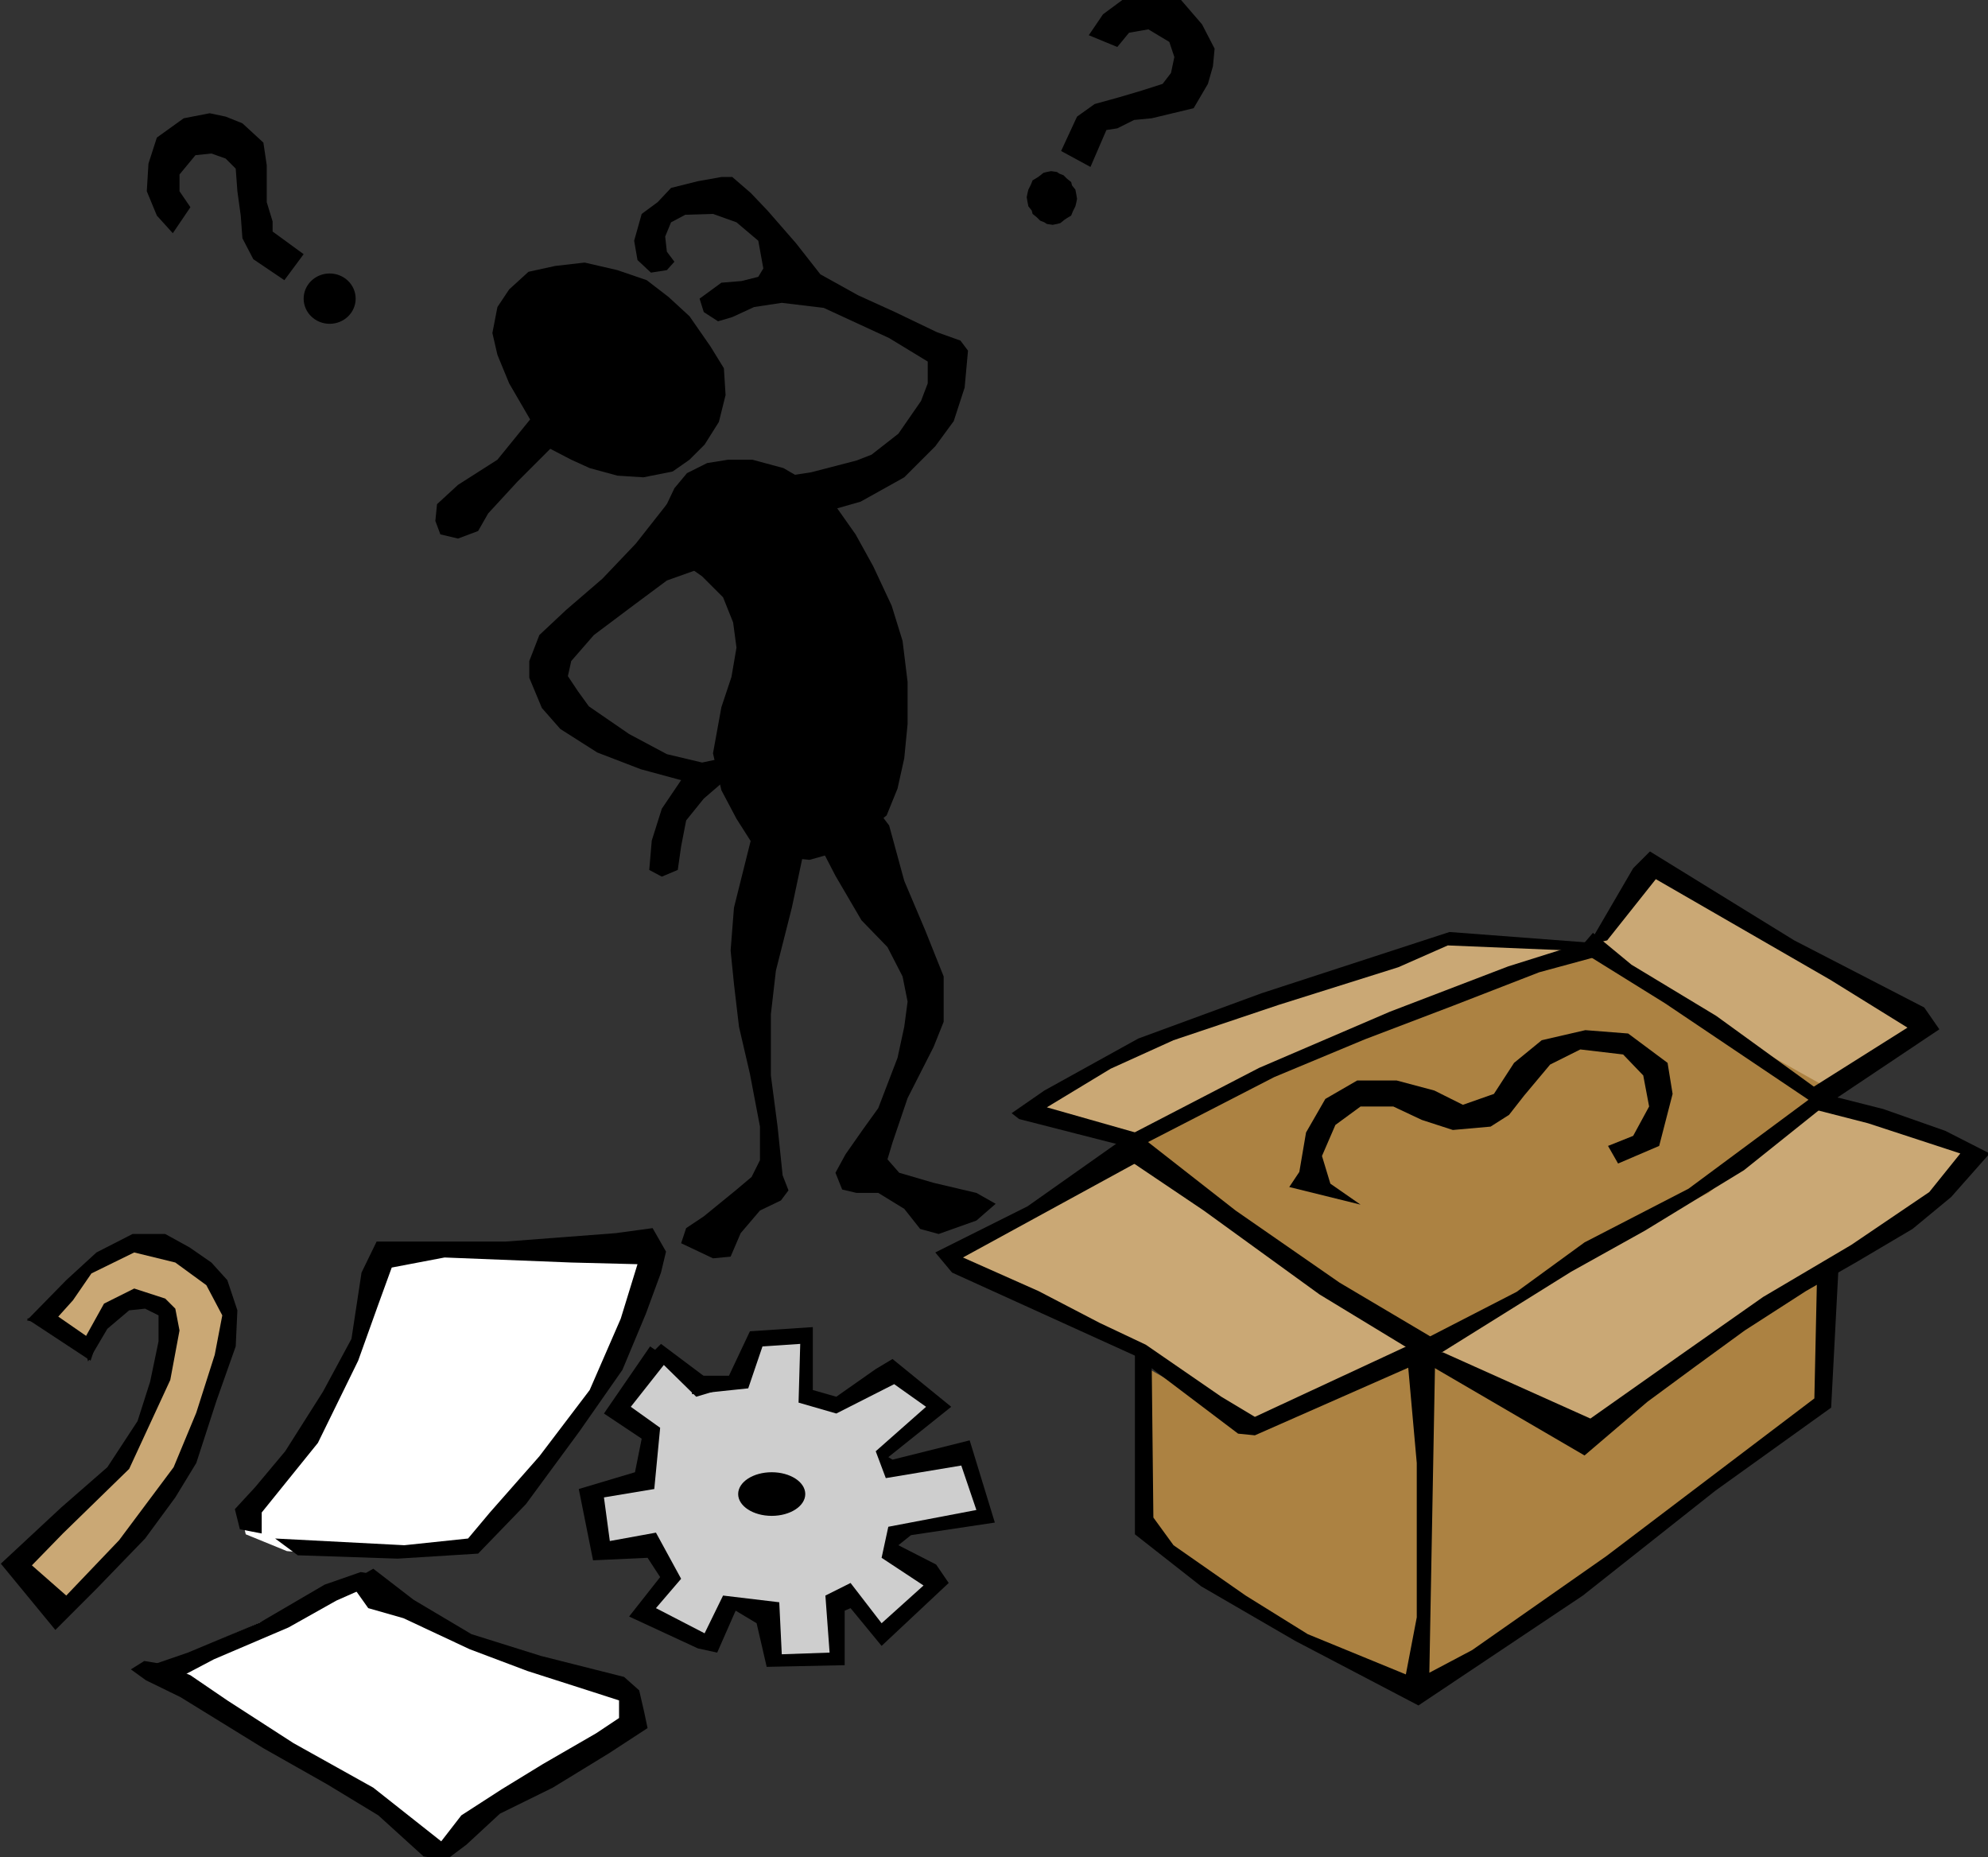<?xml version="1.0" encoding="utf-8"?>
<!DOCTYPE svg PUBLIC "-//W3C//DTD SVG 1.0//EN" "http://www.w3.org/TR/2001/REC-SVG-20010904/DTD/svg10.dtd">
<svg aria-labelledby="title desc" fill-rule="evenodd" height="3.844in" preserveAspectRatio="none" stroke-linecap="round" viewBox="0 0 2370 2214" width="4.115in" xmlns="http://www.w3.org/2000/svg" xmlns:xlink="http://www.w3.org/1999/xlink"><rect x="0" y="0" width="2370" height="2214" fill="#333333" stroke="none"/><title>baffled,cartoons,confused,emotions,gestures,needs help,people,perplexed,puzzled,question marks,Screen BeansÂ®</title><desc>Original keywords: baffled,cartoons,confused,emotions,gestures,needs help,people,perplexed,puzzled,question marks,Screen BeansÂ®. This clipart was ripped from the Microsoft website, then uploaded to https://archive.org/details/MS_Clipart_Collection. (The original WMF file can be found within that item, under the folder MC900078811). From there, it was then converted by Trumad to svg using https://github.com/hidekatsu-izuno/wmf2svg in a bulk operation. All the converted files can be found at https://archive.org/details/MS_Clipart_Collection_SVG</desc>
<style type="text/css">
.brush0 { fill: rgb(255,255,255); }
.pen0 { stroke: rgb(0,0,0); stroke-width: 1; stroke-linejoin: round; }
.brush1 { fill: rgb(172,130,66); }
.pen1 { stroke: none; }
.brush2 { fill: rgb(202,168,117); }
.brush3 { fill: rgb(0,0,0); }
.brush4 { fill: rgb(206,206,206); }
.brush5 { fill: rgb(255,255,255); }
.brush6 { fill: none; }
</style>
<g>
<polygon class="pen1 brush1" points="1361,1627 1363,1830 1455,1903 1547,1951 1692,2024 1862,1912 2046,1771 2177,1674 2184,1515 2090,1574 1998,1638 1893,1718 1696,1612 1619,1647 1486,1698"/>
<polygon class="pen1 brush2" points="1352,1363 1132,1503 1266,1570 1377,1623 1491,1705 1707,1603 1564,1523 1449,1443"/>
<polygon class="pen1 brush2" points="1711,1605 1889,1493 2016,1425 2109,1353 2174,1302 2311,1355 2359,1379 2291,1447 2166,1524 2049,1596 1948,1675 1889,1717 1724,1631"/>
<polygon class="pen1 brush2" points="1359,1362 1548,1268 1721,1191 1899,1126 1715,1119 1622,1157 1451,1211 1350,1252 1227,1326"/>
<polygon class="pen1 brush2" points="1899,1136 2059,1236 2172,1314 2300,1227 2087,1107 1965,1029"/>
<polygon class="pen1 brush1" points="1367,1364 1461,1457 1590,1541 1708,1609 1848,1530 1927,1477 2037,1422 2181,1298 1958,1173 1886,1131 1652,1219 1481,1292 1343,1362"/>
<polygon class="pen1 brush3" points="1916,1121 1974,1048 2182,1168 2274,1225 2155,1300 2162,1318 2173,1320 2312,1227 2294,1201 2139,1121 1967,1015 1947,1035 1894,1126"/>
<polygon class="pen1 brush3" points="1899,1124 1728,1111 1504,1184 1357,1238 1245,1300 1206,1327 1215,1334 1344,1367 1357,1351 1248,1320 1324,1274 1399,1240 1524,1198 1667,1153 1726,1127 1870,1133"/>
<polygon class="pen1 brush3" points="1344,1354 1225,1438 1115,1493 1135,1517 1353,1616 1476,1709 1496,1711 1707,1618 1696,1596 1496,1689 1456,1665 1366,1603 1311,1577 1238,1539 1148,1499 1353,1387"/>
<polygon class="pen1 brush3" points="1720,1612 1896,1691 2008,1612 2102,1546 2207,1484 2300,1421 2337,1375 2227,1339 2153,1320 2166,1302 2245,1322 2319,1348 2372,1375 2326,1427 2280,1465 2214,1504 2153,1539 2080,1586 2021,1629 1964,1671 1889,1735 1685,1616"/>
<polygon class="pen1 brush3" points="1363,1357 1473,1443 1597,1529 1705,1593 1808,1540 1889,1481 2013,1417 2156,1311 1985,1196 1882,1132 1899,1112 1945,1150 2046,1211 2184,1311 2079,1395 1961,1467 1873,1516 1703,1622 1573,1543 1435,1443 1337,1377 1337,1350"/>
<polygon class="pen1 brush3" points="1337,1358 1501,1273 1657,1206 1798,1152 1903,1119 1916,1137 1835,1159 1732,1199 1627,1239 1519,1284 1350,1371"/>
<polygon class="pen1 brush3" points="1353,1614 1353,1829 1432,1891 1544,1956 1691,2033 1887,1902 2045,1777 2183,1678 2192,1507 2166,1529 2163,1667 1915,1855 1755,1967 1704,1994 1711,1614 1685,1608 1678,1621 1689,1744 1689,1928 1676,1996 1559,1948 1485,1902 1399,1842 1375,1809 1373,1625"/>
<polygon class="pen1 brush3" points="1549,1397 1557,1350 1580,1310 1618,1288 1665,1288 1710,1300 1744,1317 1781,1304 1805,1267 1838,1240 1890,1228 1941,1232 1988,1267 1994,1304 1978,1366 1929,1387 1917,1366 1947,1354 1966,1319 1959,1282 1935,1257 1884,1251 1848,1269 1817,1306 1799,1329 1777,1343 1732,1347 1695,1335 1661,1319 1622,1319 1592,1341 1576,1378 1586,1411 1622,1436 1537,1415"/>
<polygon class="pen1 brush4" points="828,1651 880,1645 901,1596 961,1590 961,1667 996,1675 1063,1633 1123,1679 1050,1734 1065,1754 1154,1734 1174,1813 1069,1828 1063,1856 1113,1893 1050,1956 1014,1911 996,1917 996,1980 919,1986 923,1919 864,1919 844,1966 765,1925 801,1886 771,1844 716,1852 700,1783 767,1765 773,1706 734,1681 789,1612"/>
<polygon class="pen1 brush3" points="825,1662 892,1655 909,1605 954,1602 952,1672 997,1685 1066,1650 1104,1677 1044,1730 1056,1762 1146,1747 1164,1800 1059,1820 1051,1857 1101,1890 1051,1935 1014,1887 984,1902 989,1970 932,1972 929,1910 862,1902 840,1947 782,1917 812,1882 782,1827 727,1837 720,1785 780,1775 787,1702 752,1677 797,1620 775,1605 720,1685 765,1715 757,1755 690,1775 707,1860 772,1857 787,1880 750,1927 832,1965 855,1970 877,1920 902,1935 914,1987 1007,1985 1007,1920 1014,1917 1051,1962 1131,1887 1116,1865 1071,1842 1086,1830 1186,1815 1156,1717 1064,1740 1059,1737 1134,1677 1064,1620 1044,1632 997,1665 969,1657 969,1582 894,1587 869,1640 825,1640"/>
<polygon class="pen1 brush3" points="830,1665 777,1613 788,1602 860,1656"/>
<ellipse class="pen1 brush3" cx="920" cy="1781" rx="40" ry="26"/>
<polygon class="pen1 brush2" points="56,1565 105,1516 173,1480 228,1498 265,1541 271,1579 259,1646 232,1729 197,1792 146,1857 68,1926 17,1869 140,1754 191,1650 203,1573 185,1553 148,1549 117,1573 103,1610"/>
<polygon class="pen1 brush3" points="99,1599 124,1554 160,1536 197,1548 209,1560 214,1586 203,1645 154,1751 75,1828 38,1866 79,1902 142,1836 207,1749 234,1684 256,1615 265,1568 246,1532 209,1505 160,1493 109,1518 87,1550 60,1580 32,1574 79,1526 115,1493 158,1471 197,1471 226,1487 252,1505 271,1526 283,1562 281,1605 258,1670 234,1744 209,1785 173,1834 115,1894 66,1943 1,1864 73,1797 128,1749 164,1694 179,1647 189,1599 189,1568 173,1560 154,1562 128,1584 105,1623"/>
<polygon class="pen1 brush3" points="63,1565 115,1601 108,1622 32,1572"/>
<polygon class="pen1 brush5" points="189,1986 432,1882 537,1949 602,1972 744,2015 754,2052 556,2174 523,2213 464,2170 404,2121 234,2021"/>
<polygon class="pen1 brush3" points="744,1999 645,1974 562,1948 493,1907 445,1870 417,1886 439,1917 481,1929 560,1966 629,1992 707,2017 738,2027 738,2035 738,2048 711,2066 647,2103 598,2133 550,2164 526,2195 445,2131 350,2078 271,2027 227,1997 196,1984 172,1980 156,1990 174,2003 215,2023 314,2084 390,2127 451,2164 505,2213 532,2217 556,2199 596,2162 659,2131 726,2090 772,2060 768,2041 762,2015"/>
<polygon class="pen1 brush3" points="163,1991 224,1970 310,1934 387,1889 430,1874 442,1876 444,1889 401,1908 344,1940 255,1978 198,2008"/>
<polygon class="pen1 brush5" points="287,1804 354,1737 395,1664 437,1581 455,1495 774,1483 780,1507 737,1627 711,1676 652,1743 591,1816 561,1849 409,1855 342,1849 293,1829"/>
<polygon class="pen1 brush3" points="312,1803 379,1720 427,1622 451,1555 467,1511 530,1499 681,1505 760,1507 740,1572 703,1657 643,1736 584,1803 558,1834 482,1842 328,1834 355,1854 474,1858 570,1852 627,1793 691,1706 742,1633 770,1566 788,1517 794,1492 778,1464 734,1470 603,1480 480,1480 449,1480 431,1517 419,1596 385,1659 340,1730 304,1773 280,1799 286,1823 312,1828"/>
<ellipse class="pen1 brush3" cx="393" cy="356" rx="31" ry="30"/>
<polygon class="pen1 brush3" points="325,264 325,276 362,303 339,334 302,309 289,284 287,257 283,228 281,201 269,189 252,183 233,185 214,208 214,228 227,247 206,278 187,257 175,228 177,195 187,164 219,141 250,135 269,139 289,147 314,170 318,197 318,222 318,241"/>
<polygon class="pen1 brush3" points="1260,267 1264,266 1269,262 1272,260 1277,257 1279,252 1282,246 1283,242 1284,237 1283,231 1282,226 1278,221 1277,217 1272,213 1268,209 1263,207 1260,205 1253,204 1248,205 1244,206 1239,210 1236,212 1231,215 1229,220 1226,226 1225,230 1224,235 1225,241 1226,246 1230,251 1231,255 1236,259 1240,263 1245,265 1248,267 1255,268 1260,267"/>
<polygon class="pen1 brush3" points="1332,153 1319,155 1300,199 1265,180 1284,139 1305,124 1334,116 1361,108 1386,100 1396,87 1400,68 1394,50 1369,35 1346,39 1332,56 1298,42 1315,17 1338,0 1373,-2 1408,0 1433,29 1448,58 1446,79 1440,100 1423,129 1398,135 1373,141 1352,143"/>
<polygon class="pen1 brush3" points="632,500 607,457 593,423 587,397 593,366 607,345 630,324 662,317 697,313 736,322 771,334 797,354 822,377 847,413 863,439 865,471 857,503 840,530 822,548 802,562 767,569 736,567 703,558 681,548 656,535 617,574 582,612 570,633 546,642 525,637 519,621 521,601 546,578 593,548"/>
<polygon class="pen1 brush3" points="819,564 843,552 868,548 897,548 934,558 965,576 996,603 1020,637 1041,675 1063,722 1076,764 1082,813 1082,863 1078,904 1070,940 1057,972 1029,995 1008,1013 965,1025 924,1021 899,1009 878,976 860,942 850,898 860,843 872,807 878,772 874,742 862,712 837,687 817,673 800,651 794,625 794,603 804,582"/>
<polygon class="pen1 brush3" points="758,648 795,601 824,581 845,595 862,650 851,672 795,692 756,721 708,757 681,788 677,806 689,824 702,842 750,875 795,899 837,909 856,905 864,911 868,927 839,952 818,978 812,1009 808,1037 789,1045 774,1037 777,1002 789,964 812,930 764,917 712,897 668,869 646,844 631,808 631,788 643,757 675,727 718,690"/>
<polygon class="pen1 brush3" points="928,569 967,563 1021,549 1039,542 1071,517 1098,478 1106,457 1106,431 1060,403 982,367 932,361 899,366 873,378 856,383 839,372 834,356 860,337 884,335 904,330 910,320 904,287 878,265 850,255 817,256 800,265 793,282 795,300 804,312 795,322 776,325 760,310 756,287 765,255 784,241 800,224 832,216 860,211 873,211 895,230 915,251 949,290 978,327 1023,352 1067,372 1117,396 1145,406 1154,418 1150,462 1137,502 1115,532 1078,569 1026,598 956,618 923,615 899,598 895,578"/>
<polygon class="pen1 brush3" points="967,988 961,965 984,939 1014,941 1035,951 1060,984 1078,1050 1103,1109 1125,1164 1125,1194 1125,1218 1113,1248 1082,1309 1064,1362 1058,1382 1072,1398 1113,1410 1164,1422 1187,1435 1164,1455 1119,1471 1097,1465 1078,1441 1047,1422 1021,1422 1004,1418 996,1398 1008,1376 1029,1346 1047,1321 1070,1261 1078,1224 1082,1194 1076,1164 1058,1129 1027,1097 996,1044"/>
<polygon class="pen1 brush3" points="875,1082 894,1006 906,957 927,945 956,949 971,979 958,1016 944,1082 925,1157 919,1209 919,1282 927,1343 933,1401 940,1419 931,1431 906,1443 883,1470 871,1498 850,1500 812,1482 818,1464 839,1450 877,1419 896,1403 906,1383 906,1343 894,1280 881,1224 875,1173 871,1133"/>
</g>
</svg>